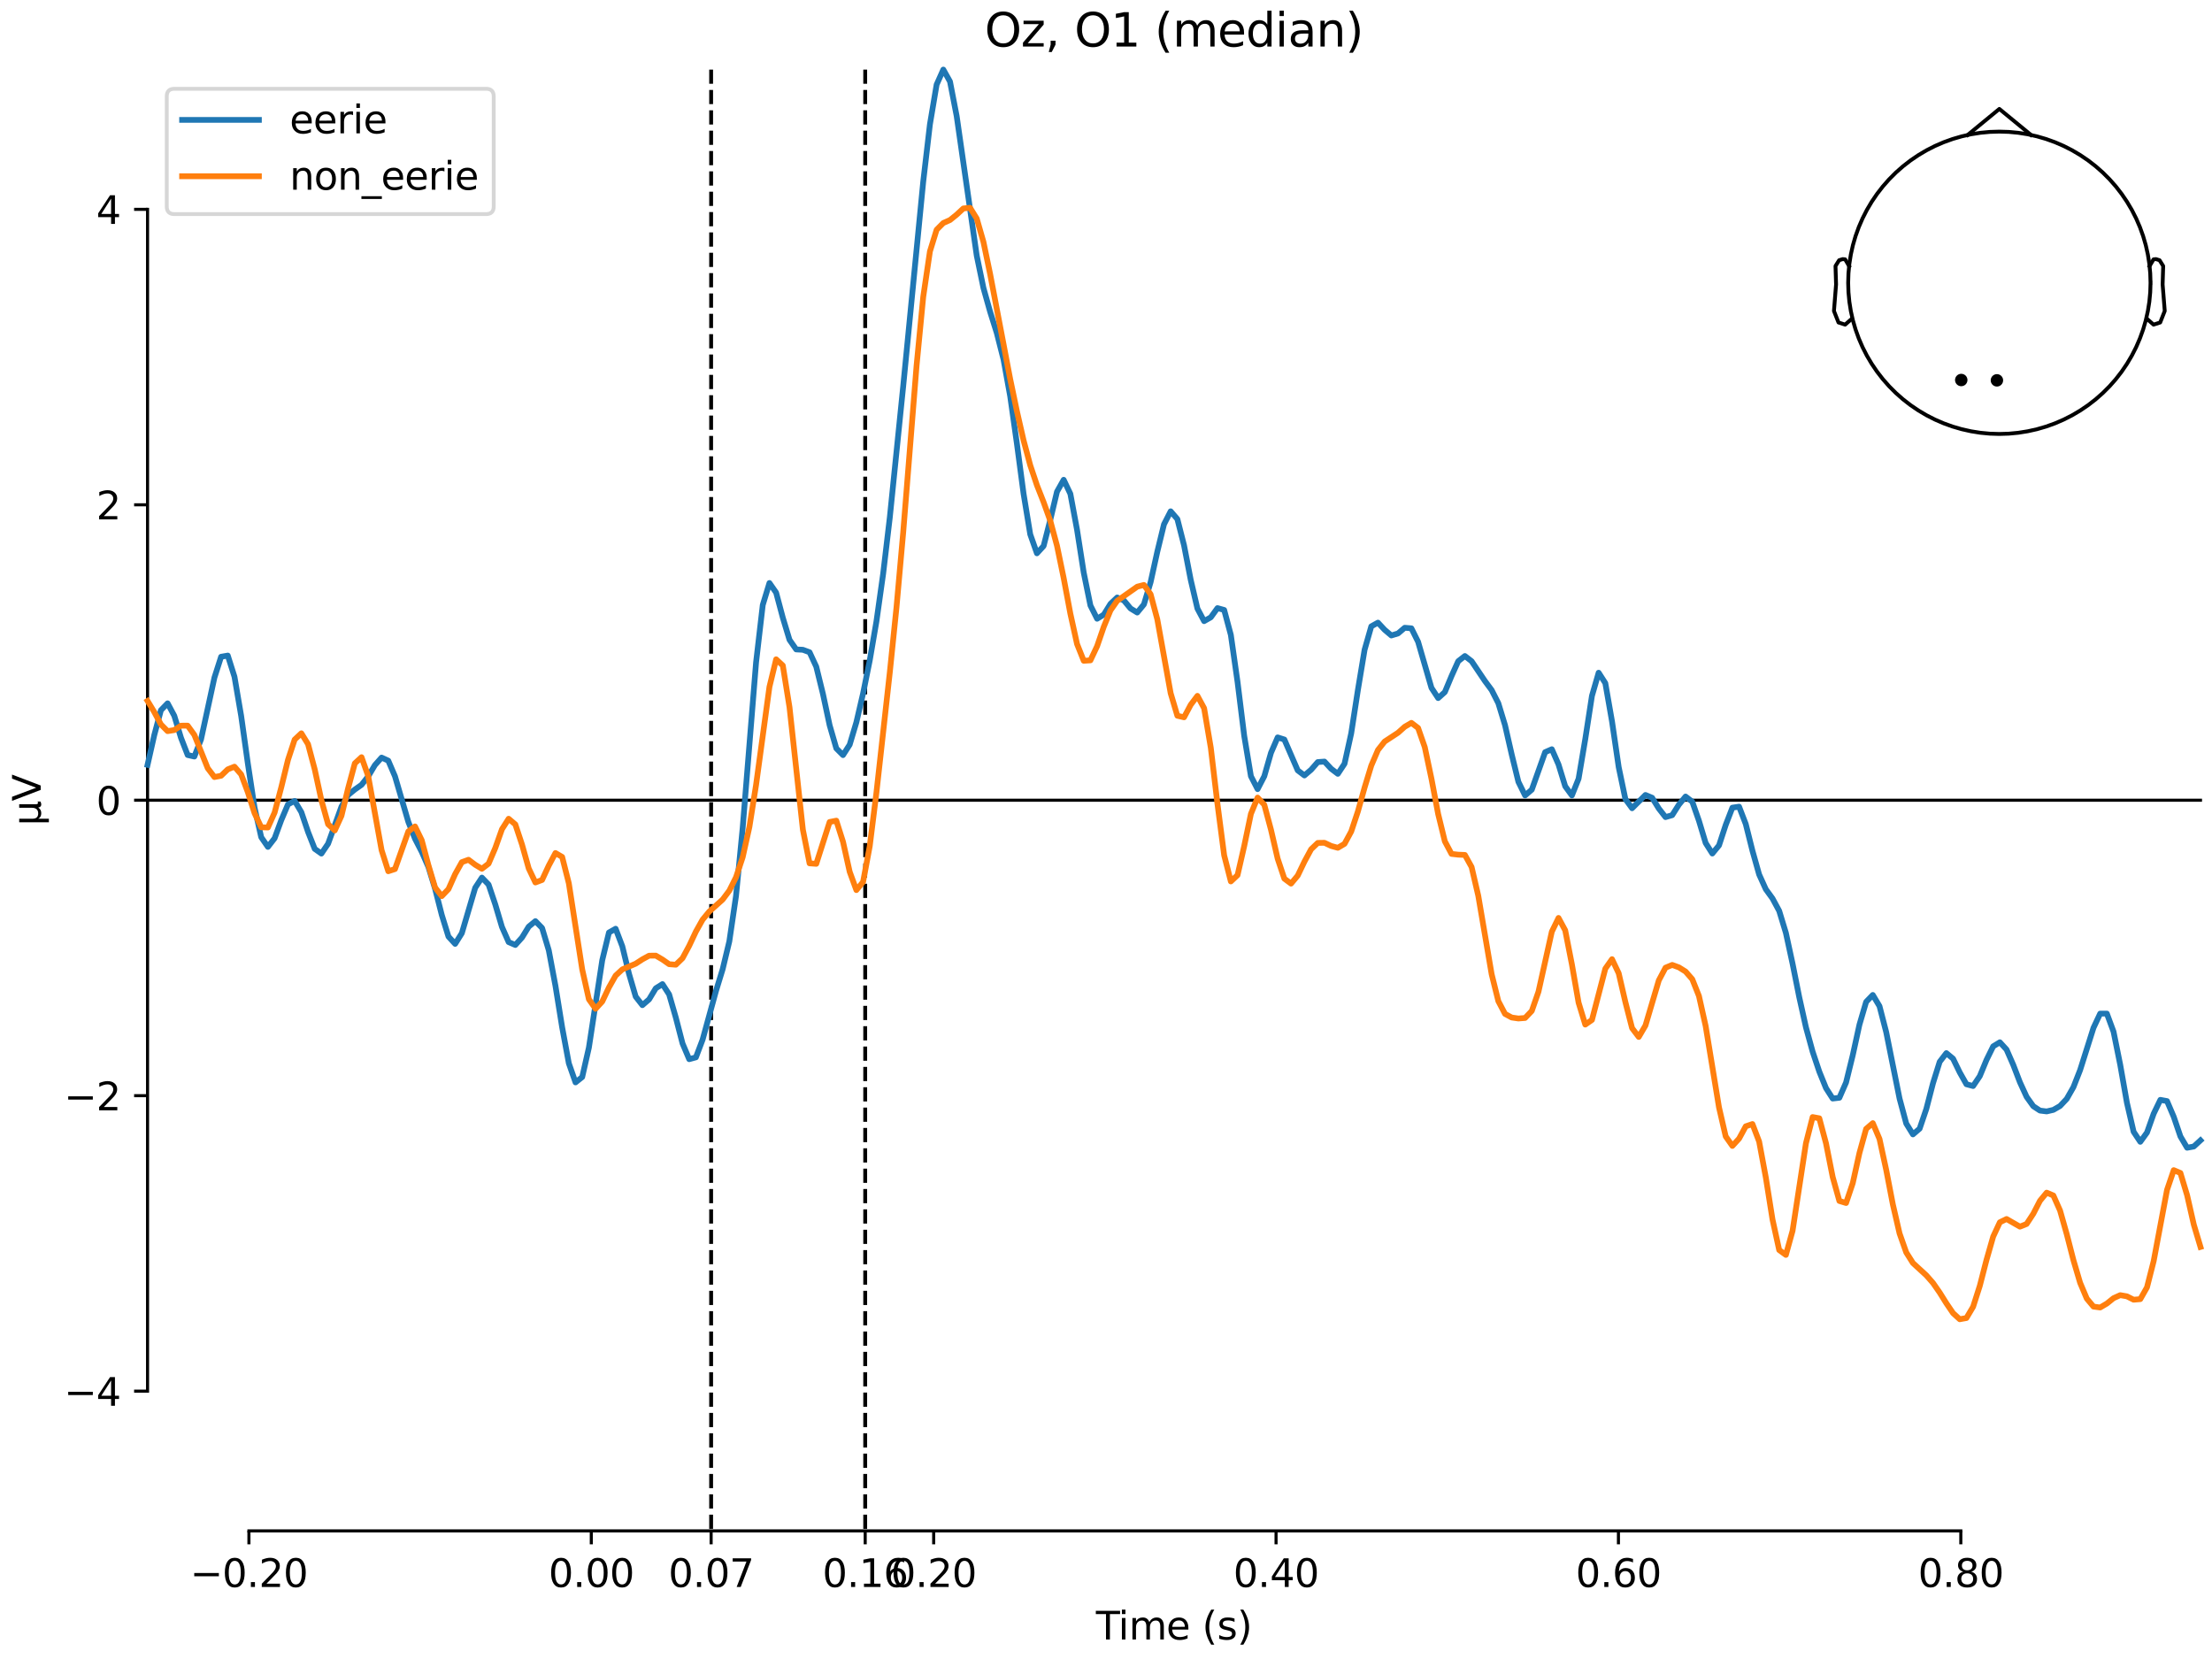 <?xml version="1.0" encoding="utf-8" standalone="no"?>
<!DOCTYPE svg PUBLIC "-//W3C//DTD SVG 1.1//EN"
  "http://www.w3.org/Graphics/SVG/1.1/DTD/svg11.dtd">
<svg xmlns:xlink="http://www.w3.org/1999/xlink" width="576pt" height="432pt" viewBox="0 0 576 432" xmlns="http://www.w3.org/2000/svg" version="1.1">
 <defs>
  <style type="text/css">*{stroke-linejoin: round; stroke-linecap: butt}</style>
 </defs>
 <g id="figure_1">
  <g id="patch_1">
   <path d="M 0 432 
L 576 432 
L 576 0 
L 0 0 
z
" style="fill: #ffffff"/>
  </g>
  <g id="axes_1">
   <g id="patch_2">
    <path d="M 38.421 398.644 
L 573 398.644 
L 573 18.118 
L 38.421 18.118 
L 38.421 398.644 
z
" style="fill: none; opacity: 0"/>
   </g>
   <g id="patch_3">
    <path d="M 38.421 362.255 
L 38.421 54.506 
" style="fill: none; stroke: #000000; stroke-width: 0.8; stroke-linejoin: miter; stroke-linecap: square"/>
   </g>
   <g id="LineCollection_1">
    <path d="M 185.177 18.118 
L 185.177 398.644 
" clip-path="url(#pe308ef6321)" style="fill: none; stroke-dasharray: 3.7,1.6; stroke-dashoffset: 0; stroke: #000000"/>
    <path d="M 225.297 18.118 
L 225.297 398.644 
" clip-path="url(#pe308ef6321)" style="fill: none; stroke-dasharray: 3.7,1.6; stroke-dashoffset: 0; stroke: #000000"/>
   </g>
   <g id="matplotlib.axis_1">
    <g id="xtick_1">
     <g id="line2d_1">
      <defs>
       <path id="mba490405bc" d="M 0 0 
L 0 3.5 
" style="stroke: #000000; stroke-width: 0.8"/>
      </defs>
      <g>
       <use xlink:href="#mba490405bc" x="64.819" y="398.644" style="stroke: #000000; stroke-width: 0.8"/>
      </g>
     </g>
     <g id="text_1">
      <!-- −0.20 -->
      <g transform="translate(49.496 413.242) scale(0.1 -0.1)">
       <defs>
        <path id="DejaVuSans-2212" d="M 678 2272 
L 4684 2272 
L 4684 1741 
L 678 1741 
L 678 2272 
z
" transform="scale(0.016)"/>
        <path id="DejaVuSans-30" d="M 2034 4250 
Q 1547 4250 1301 3770 
Q 1056 3291 1056 2328 
Q 1056 1369 1301 889 
Q 1547 409 2034 409 
Q 2525 409 2770 889 
Q 3016 1369 3016 2328 
Q 3016 3291 2770 3770 
Q 2525 4250 2034 4250 
z
M 2034 4750 
Q 2819 4750 3233 4129 
Q 3647 3509 3647 2328 
Q 3647 1150 3233 529 
Q 2819 -91 2034 -91 
Q 1250 -91 836 529 
Q 422 1150 422 2328 
Q 422 3509 836 4129 
Q 1250 4750 2034 4750 
z
" transform="scale(0.016)"/>
        <path id="DejaVuSans-2e" d="M 684 794 
L 1344 794 
L 1344 0 
L 684 0 
L 684 794 
z
" transform="scale(0.016)"/>
        <path id="DejaVuSans-32" d="M 1228 531 
L 3431 531 
L 3431 0 
L 469 0 
L 469 531 
Q 828 903 1448 1529 
Q 2069 2156 2228 2338 
Q 2531 2678 2651 2914 
Q 2772 3150 2772 3378 
Q 2772 3750 2511 3984 
Q 2250 4219 1831 4219 
Q 1534 4219 1204 4116 
Q 875 4013 500 3803 
L 500 4441 
Q 881 4594 1212 4672 
Q 1544 4750 1819 4750 
Q 2544 4750 2975 4387 
Q 3406 4025 3406 3419 
Q 3406 3131 3298 2873 
Q 3191 2616 2906 2266 
Q 2828 2175 2409 1742 
Q 1991 1309 1228 531 
z
" transform="scale(0.016)"/>
       </defs>
       <use xlink:href="#DejaVuSans-2212"/>
       <use xlink:href="#DejaVuSans-30" transform="translate(83.789 0)"/>
       <use xlink:href="#DejaVuSans-2e" transform="translate(147.412 0)"/>
       <use xlink:href="#DejaVuSans-32" transform="translate(179.199 0)"/>
       <use xlink:href="#DejaVuSans-30" transform="translate(242.822 0)"/>
      </g>
     </g>
    </g>
    <g id="xtick_2">
     <g id="line2d_2">
      <g>
       <use xlink:href="#mba490405bc" x="153.973" y="398.644" style="stroke: #000000; stroke-width: 0.8"/>
      </g>
     </g>
     <g id="text_2">
      <!-- 0.00 -->
      <g transform="translate(142.84 413.242) scale(0.1 -0.1)">
       <use xlink:href="#DejaVuSans-30"/>
       <use xlink:href="#DejaVuSans-2e" transform="translate(63.623 0)"/>
       <use xlink:href="#DejaVuSans-30" transform="translate(95.41 0)"/>
       <use xlink:href="#DejaVuSans-30" transform="translate(159.033 0)"/>
      </g>
     </g>
    </g>
    <g id="xtick_3">
     <g id="line2d_3">
      <g>
       <use xlink:href="#mba490405bc" x="185.177" y="398.644" style="stroke: #000000; stroke-width: 0.8"/>
      </g>
     </g>
     <g id="text_3">
      <!-- 0.07 -->
      <g transform="translate(174.045 413.242) scale(0.1 -0.1)">
       <defs>
        <path id="DejaVuSans-37" d="M 525 4666 
L 3525 4666 
L 3525 4397 
L 1831 0 
L 1172 0 
L 2766 4134 
L 525 4134 
L 525 4666 
z
" transform="scale(0.016)"/>
       </defs>
       <use xlink:href="#DejaVuSans-30"/>
       <use xlink:href="#DejaVuSans-2e" transform="translate(63.623 0)"/>
       <use xlink:href="#DejaVuSans-30" transform="translate(95.41 0)"/>
       <use xlink:href="#DejaVuSans-37" transform="translate(159.033 0)"/>
      </g>
     </g>
    </g>
    <g id="xtick_4">
     <g id="line2d_4">
      <g>
       <use xlink:href="#mba490405bc" x="225.297" y="398.644" style="stroke: #000000; stroke-width: 0.8"/>
      </g>
     </g>
     <g id="text_4">
      <!-- 0.16 -->
      <g transform="translate(214.164 413.242) scale(0.1 -0.1)">
       <defs>
        <path id="DejaVuSans-31" d="M 794 531 
L 1825 531 
L 1825 4091 
L 703 3866 
L 703 4441 
L 1819 4666 
L 2450 4666 
L 2450 531 
L 3481 531 
L 3481 0 
L 794 0 
L 794 531 
z
" transform="scale(0.016)"/>
        <path id="DejaVuSans-36" d="M 2113 2584 
Q 1688 2584 1439 2293 
Q 1191 2003 1191 1497 
Q 1191 994 1439 701 
Q 1688 409 2113 409 
Q 2538 409 2786 701 
Q 3034 994 3034 1497 
Q 3034 2003 2786 2293 
Q 2538 2584 2113 2584 
z
M 3366 4563 
L 3366 3988 
Q 3128 4100 2886 4159 
Q 2644 4219 2406 4219 
Q 1781 4219 1451 3797 
Q 1122 3375 1075 2522 
Q 1259 2794 1537 2939 
Q 1816 3084 2150 3084 
Q 2853 3084 3261 2657 
Q 3669 2231 3669 1497 
Q 3669 778 3244 343 
Q 2819 -91 2113 -91 
Q 1303 -91 875 529 
Q 447 1150 447 2328 
Q 447 3434 972 4092 
Q 1497 4750 2381 4750 
Q 2619 4750 2861 4703 
Q 3103 4656 3366 4563 
z
" transform="scale(0.016)"/>
       </defs>
       <use xlink:href="#DejaVuSans-30"/>
       <use xlink:href="#DejaVuSans-2e" transform="translate(63.623 0)"/>
       <use xlink:href="#DejaVuSans-31" transform="translate(95.41 0)"/>
       <use xlink:href="#DejaVuSans-36" transform="translate(159.033 0)"/>
      </g>
     </g>
    </g>
    <g id="xtick_5">
     <g id="line2d_5">
      <g>
       <use xlink:href="#mba490405bc" x="243.128" y="398.644" style="stroke: #000000; stroke-width: 0.8"/>
      </g>
     </g>
     <g id="text_5">
      <!-- 0.20 -->
      <g transform="translate(231.995 413.242) scale(0.1 -0.1)">
       <use xlink:href="#DejaVuSans-30"/>
       <use xlink:href="#DejaVuSans-2e" transform="translate(63.623 0)"/>
       <use xlink:href="#DejaVuSans-32" transform="translate(95.41 0)"/>
       <use xlink:href="#DejaVuSans-30" transform="translate(159.033 0)"/>
      </g>
     </g>
    </g>
    <g id="xtick_6">
     <g id="line2d_6">
      <g>
       <use xlink:href="#mba490405bc" x="332.282" y="398.644" style="stroke: #000000; stroke-width: 0.8"/>
      </g>
     </g>
     <g id="text_6">
      <!-- 0.40 -->
      <g transform="translate(321.15 413.242) scale(0.1 -0.1)">
       <defs>
        <path id="DejaVuSans-34" d="M 2419 4116 
L 825 1625 
L 2419 1625 
L 2419 4116 
z
M 2253 4666 
L 3047 4666 
L 3047 1625 
L 3713 1625 
L 3713 1100 
L 3047 1100 
L 3047 0 
L 2419 0 
L 2419 1100 
L 313 1100 
L 313 1709 
L 2253 4666 
z
" transform="scale(0.016)"/>
       </defs>
       <use xlink:href="#DejaVuSans-30"/>
       <use xlink:href="#DejaVuSans-2e" transform="translate(63.623 0)"/>
       <use xlink:href="#DejaVuSans-34" transform="translate(95.41 0)"/>
       <use xlink:href="#DejaVuSans-30" transform="translate(159.033 0)"/>
      </g>
     </g>
    </g>
    <g id="xtick_7">
     <g id="line2d_7">
      <g>
       <use xlink:href="#mba490405bc" x="421.437" y="398.644" style="stroke: #000000; stroke-width: 0.8"/>
      </g>
     </g>
     <g id="text_7">
      <!-- 0.60 -->
      <g transform="translate(410.304 413.242) scale(0.1 -0.1)">
       <use xlink:href="#DejaVuSans-30"/>
       <use xlink:href="#DejaVuSans-2e" transform="translate(63.623 0)"/>
       <use xlink:href="#DejaVuSans-36" transform="translate(95.41 0)"/>
       <use xlink:href="#DejaVuSans-30" transform="translate(159.033 0)"/>
      </g>
     </g>
    </g>
    <g id="xtick_8">
     <g id="line2d_8">
      <g>
       <use xlink:href="#mba490405bc" x="510.592" y="398.644" style="stroke: #000000; stroke-width: 0.8"/>
      </g>
     </g>
     <g id="text_8">
      <!-- 0.80 -->
      <g transform="translate(499.459 413.242) scale(0.1 -0.1)">
       <defs>
        <path id="DejaVuSans-38" d="M 2034 2216 
Q 1584 2216 1326 1975 
Q 1069 1734 1069 1313 
Q 1069 891 1326 650 
Q 1584 409 2034 409 
Q 2484 409 2743 651 
Q 3003 894 3003 1313 
Q 3003 1734 2745 1975 
Q 2488 2216 2034 2216 
z
M 1403 2484 
Q 997 2584 770 2862 
Q 544 3141 544 3541 
Q 544 4100 942 4425 
Q 1341 4750 2034 4750 
Q 2731 4750 3128 4425 
Q 3525 4100 3525 3541 
Q 3525 3141 3298 2862 
Q 3072 2584 2669 2484 
Q 3125 2378 3379 2068 
Q 3634 1759 3634 1313 
Q 3634 634 3220 271 
Q 2806 -91 2034 -91 
Q 1263 -91 848 271 
Q 434 634 434 1313 
Q 434 1759 690 2068 
Q 947 2378 1403 2484 
z
M 1172 3481 
Q 1172 3119 1398 2916 
Q 1625 2713 2034 2713 
Q 2441 2713 2670 2916 
Q 2900 3119 2900 3481 
Q 2900 3844 2670 4047 
Q 2441 4250 2034 4250 
Q 1625 4250 1398 4047 
Q 1172 3844 1172 3481 
z
" transform="scale(0.016)"/>
       </defs>
       <use xlink:href="#DejaVuSans-30"/>
       <use xlink:href="#DejaVuSans-2e" transform="translate(63.623 0)"/>
       <use xlink:href="#DejaVuSans-38" transform="translate(95.41 0)"/>
       <use xlink:href="#DejaVuSans-30" transform="translate(159.033 0)"/>
      </g>
     </g>
    </g>
    <g id="text_9">
     <!-- Time (s) -->
     <g transform="translate(285.381 426.92) scale(0.1 -0.1)">
      <defs>
       <path id="DejaVuSans-54" d="M -19 4666 
L 3928 4666 
L 3928 4134 
L 2272 4134 
L 2272 0 
L 1638 0 
L 1638 4134 
L -19 4134 
L -19 4666 
z
" transform="scale(0.016)"/>
       <path id="DejaVuSans-69" d="M 603 3500 
L 1178 3500 
L 1178 0 
L 603 0 
L 603 3500 
z
M 603 4863 
L 1178 4863 
L 1178 4134 
L 603 4134 
L 603 4863 
z
" transform="scale(0.016)"/>
       <path id="DejaVuSans-6d" d="M 3328 2828 
Q 3544 3216 3844 3400 
Q 4144 3584 4550 3584 
Q 5097 3584 5394 3201 
Q 5691 2819 5691 2113 
L 5691 0 
L 5113 0 
L 5113 2094 
Q 5113 2597 4934 2840 
Q 4756 3084 4391 3084 
Q 3944 3084 3684 2787 
Q 3425 2491 3425 1978 
L 3425 0 
L 2847 0 
L 2847 2094 
Q 2847 2600 2669 2842 
Q 2491 3084 2119 3084 
Q 1678 3084 1418 2786 
Q 1159 2488 1159 1978 
L 1159 0 
L 581 0 
L 581 3500 
L 1159 3500 
L 1159 2956 
Q 1356 3278 1631 3431 
Q 1906 3584 2284 3584 
Q 2666 3584 2933 3390 
Q 3200 3197 3328 2828 
z
" transform="scale(0.016)"/>
       <path id="DejaVuSans-65" d="M 3597 1894 
L 3597 1613 
L 953 1613 
Q 991 1019 1311 708 
Q 1631 397 2203 397 
Q 2534 397 2845 478 
Q 3156 559 3463 722 
L 3463 178 
Q 3153 47 2828 -22 
Q 2503 -91 2169 -91 
Q 1331 -91 842 396 
Q 353 884 353 1716 
Q 353 2575 817 3079 
Q 1281 3584 2069 3584 
Q 2775 3584 3186 3129 
Q 3597 2675 3597 1894 
z
M 3022 2063 
Q 3016 2534 2758 2815 
Q 2500 3097 2075 3097 
Q 1594 3097 1305 2825 
Q 1016 2553 972 2059 
L 3022 2063 
z
" transform="scale(0.016)"/>
       <path id="DejaVuSans-20" transform="scale(0.016)"/>
       <path id="DejaVuSans-28" d="M 1984 4856 
Q 1566 4138 1362 3434 
Q 1159 2731 1159 2009 
Q 1159 1288 1364 580 
Q 1569 -128 1984 -844 
L 1484 -844 
Q 1016 -109 783 600 
Q 550 1309 550 2009 
Q 550 2706 781 3412 
Q 1013 4119 1484 4856 
L 1984 4856 
z
" transform="scale(0.016)"/>
       <path id="DejaVuSans-73" d="M 2834 3397 
L 2834 2853 
Q 2591 2978 2328 3040 
Q 2066 3103 1784 3103 
Q 1356 3103 1142 2972 
Q 928 2841 928 2578 
Q 928 2378 1081 2264 
Q 1234 2150 1697 2047 
L 1894 2003 
Q 2506 1872 2764 1633 
Q 3022 1394 3022 966 
Q 3022 478 2636 193 
Q 2250 -91 1575 -91 
Q 1294 -91 989 -36 
Q 684 19 347 128 
L 347 722 
Q 666 556 975 473 
Q 1284 391 1588 391 
Q 1994 391 2212 530 
Q 2431 669 2431 922 
Q 2431 1156 2273 1281 
Q 2116 1406 1581 1522 
L 1381 1569 
Q 847 1681 609 1914 
Q 372 2147 372 2553 
Q 372 3047 722 3315 
Q 1072 3584 1716 3584 
Q 2034 3584 2315 3537 
Q 2597 3491 2834 3397 
z
" transform="scale(0.016)"/>
       <path id="DejaVuSans-29" d="M 513 4856 
L 1013 4856 
Q 1481 4119 1714 3412 
Q 1947 2706 1947 2009 
Q 1947 1309 1714 600 
Q 1481 -109 1013 -844 
L 513 -844 
Q 928 -128 1133 580 
Q 1338 1288 1338 2009 
Q 1338 2731 1133 3434 
Q 928 4138 513 4856 
z
" transform="scale(0.016)"/>
      </defs>
      <use xlink:href="#DejaVuSans-54"/>
      <use xlink:href="#DejaVuSans-69" transform="translate(57.959 0)"/>
      <use xlink:href="#DejaVuSans-6d" transform="translate(85.742 0)"/>
      <use xlink:href="#DejaVuSans-65" transform="translate(183.154 0)"/>
      <use xlink:href="#DejaVuSans-20" transform="translate(244.678 0)"/>
      <use xlink:href="#DejaVuSans-28" transform="translate(276.465 0)"/>
      <use xlink:href="#DejaVuSans-73" transform="translate(315.479 0)"/>
      <use xlink:href="#DejaVuSans-29" transform="translate(367.578 0)"/>
     </g>
    </g>
   </g>
   <g id="matplotlib.axis_2">
    <g id="ytick_1">
     <g id="line2d_9">
      <defs>
       <path id="m311627721a" d="M 0 0 
L -3.5 0 
" style="stroke: #000000; stroke-width: 0.8"/>
      </defs>
      <g>
       <use xlink:href="#m311627721a" x="38.421" y="362.255" style="stroke: #000000; stroke-width: 0.8"/>
      </g>
     </g>
     <g id="text_10">
      <!-- −4 -->
      <g transform="translate(16.678 366.055) scale(0.1 -0.1)">
       <use xlink:href="#DejaVuSans-2212"/>
       <use xlink:href="#DejaVuSans-34" transform="translate(83.789 0)"/>
      </g>
     </g>
    </g>
    <g id="ytick_2">
     <g id="line2d_10">
      <g>
       <use xlink:href="#m311627721a" x="38.421" y="285.318" style="stroke: #000000; stroke-width: 0.8"/>
      </g>
     </g>
     <g id="text_11">
      <!-- −2 -->
      <g transform="translate(16.678 289.117) scale(0.1 -0.1)">
       <use xlink:href="#DejaVuSans-2212"/>
       <use xlink:href="#DejaVuSans-32" transform="translate(83.789 0)"/>
      </g>
     </g>
    </g>
    <g id="ytick_3">
     <g id="line2d_11">
      <g>
       <use xlink:href="#m311627721a" x="38.421" y="208.381" style="stroke: #000000; stroke-width: 0.8"/>
      </g>
     </g>
     <g id="text_12">
      <!-- 0 -->
      <g transform="translate(25.058 212.18) scale(0.1 -0.1)">
       <use xlink:href="#DejaVuSans-30"/>
      </g>
     </g>
    </g>
    <g id="ytick_4">
     <g id="line2d_12">
      <g>
       <use xlink:href="#m311627721a" x="38.421" y="131.444" style="stroke: #000000; stroke-width: 0.8"/>
      </g>
     </g>
     <g id="text_13">
      <!-- 2 -->
      <g transform="translate(25.058 135.243) scale(0.1 -0.1)">
       <use xlink:href="#DejaVuSans-32"/>
      </g>
     </g>
    </g>
    <g id="ytick_5">
     <g id="line2d_13">
      <g>
       <use xlink:href="#m311627721a" x="38.421" y="54.506" style="stroke: #000000; stroke-width: 0.8"/>
      </g>
     </g>
     <g id="text_14">
      <!-- 4 -->
      <g transform="translate(25.058 58.306) scale(0.1 -0.1)">
       <use xlink:href="#DejaVuSans-34"/>
      </g>
     </g>
    </g>
    <g id="text_15">
     <!-- µV -->
     <g transform="translate(10.599 214.982) rotate(-90) scale(0.1 -0.1)">
      <defs>
       <path id="DejaVuSans-b5" d="M 544 -1331 
L 544 3500 
L 1119 3500 
L 1119 1325 
Q 1119 872 1334 640 
Q 1550 409 1972 409 
Q 2434 409 2667 671 
Q 2900 934 2900 1459 
L 2900 3500 
L 3475 3500 
L 3475 806 
Q 3475 619 3529 530 
Q 3584 441 3700 441 
Q 3728 441 3778 458 
Q 3828 475 3916 513 
L 3916 50 
Q 3788 -22 3673 -56 
Q 3559 -91 3450 -91 
Q 3234 -91 3106 31 
Q 2978 153 2931 403 
Q 2775 156 2548 32 
Q 2322 -91 2016 -91 
Q 1697 -91 1473 31 
Q 1250 153 1119 397 
L 1119 -1331 
L 544 -1331 
z
" transform="scale(0.016)"/>
       <path id="DejaVuSans-56" d="M 1831 0 
L 50 4666 
L 709 4666 
L 2188 738 
L 3669 4666 
L 4325 4666 
L 2547 0 
L 1831 0 
z
" transform="scale(0.016)"/>
      </defs>
      <use xlink:href="#DejaVuSans-b5"/>
      <use xlink:href="#DejaVuSans-56" transform="translate(63.623 0)"/>
     </g>
    </g>
   </g>
   <g id="patch_4">
    <path d="M 64.819 398.644 
L 510.592 398.644 
" style="fill: none; stroke: #000000; stroke-width: 0.8; stroke-linejoin: miter; stroke-linecap: square"/>
   </g>
   <g id="patch_5">
    <path d="M 38.421 208.381 
L 573 208.381 
" style="fill: none; stroke: #000000; stroke-width: 0.8; stroke-linejoin: miter; stroke-linecap: square"/>
   </g>
   <g id="text_16">
    <!-- Oz, O1 (median) -->
    <g transform="translate(256.403 12.118) scale(0.12 -0.12)">
     <defs>
      <path id="DejaVuSans-4f" d="M 2522 4238 
Q 1834 4238 1429 3725 
Q 1025 3213 1025 2328 
Q 1025 1447 1429 934 
Q 1834 422 2522 422 
Q 3209 422 3611 934 
Q 4013 1447 4013 2328 
Q 4013 3213 3611 3725 
Q 3209 4238 2522 4238 
z
M 2522 4750 
Q 3503 4750 4090 4092 
Q 4678 3434 4678 2328 
Q 4678 1225 4090 567 
Q 3503 -91 2522 -91 
Q 1538 -91 948 565 
Q 359 1222 359 2328 
Q 359 3434 948 4092 
Q 1538 4750 2522 4750 
z
" transform="scale(0.016)"/>
      <path id="DejaVuSans-7a" d="M 353 3500 
L 3084 3500 
L 3084 2975 
L 922 459 
L 3084 459 
L 3084 0 
L 275 0 
L 275 525 
L 2438 3041 
L 353 3041 
L 353 3500 
z
" transform="scale(0.016)"/>
      <path id="DejaVuSans-2c" d="M 750 794 
L 1409 794 
L 1409 256 
L 897 -744 
L 494 -744 
L 750 256 
L 750 794 
z
" transform="scale(0.016)"/>
      <path id="DejaVuSans-64" d="M 2906 2969 
L 2906 4863 
L 3481 4863 
L 3481 0 
L 2906 0 
L 2906 525 
Q 2725 213 2448 61 
Q 2172 -91 1784 -91 
Q 1150 -91 751 415 
Q 353 922 353 1747 
Q 353 2572 751 3078 
Q 1150 3584 1784 3584 
Q 2172 3584 2448 3432 
Q 2725 3281 2906 2969 
z
M 947 1747 
Q 947 1113 1208 752 
Q 1469 391 1925 391 
Q 2381 391 2643 752 
Q 2906 1113 2906 1747 
Q 2906 2381 2643 2742 
Q 2381 3103 1925 3103 
Q 1469 3103 1208 2742 
Q 947 2381 947 1747 
z
" transform="scale(0.016)"/>
      <path id="DejaVuSans-61" d="M 2194 1759 
Q 1497 1759 1228 1600 
Q 959 1441 959 1056 
Q 959 750 1161 570 
Q 1363 391 1709 391 
Q 2188 391 2477 730 
Q 2766 1069 2766 1631 
L 2766 1759 
L 2194 1759 
z
M 3341 1997 
L 3341 0 
L 2766 0 
L 2766 531 
Q 2569 213 2275 61 
Q 1981 -91 1556 -91 
Q 1019 -91 701 211 
Q 384 513 384 1019 
Q 384 1609 779 1909 
Q 1175 2209 1959 2209 
L 2766 2209 
L 2766 2266 
Q 2766 2663 2505 2880 
Q 2244 3097 1772 3097 
Q 1472 3097 1187 3025 
Q 903 2953 641 2809 
L 641 3341 
Q 956 3463 1253 3523 
Q 1550 3584 1831 3584 
Q 2591 3584 2966 3190 
Q 3341 2797 3341 1997 
z
" transform="scale(0.016)"/>
      <path id="DejaVuSans-6e" d="M 3513 2113 
L 3513 0 
L 2938 0 
L 2938 2094 
Q 2938 2591 2744 2837 
Q 2550 3084 2163 3084 
Q 1697 3084 1428 2787 
Q 1159 2491 1159 1978 
L 1159 0 
L 581 0 
L 581 3500 
L 1159 3500 
L 1159 2956 
Q 1366 3272 1645 3428 
Q 1925 3584 2291 3584 
Q 2894 3584 3203 3211 
Q 3513 2838 3513 2113 
z
" transform="scale(0.016)"/>
     </defs>
     <use xlink:href="#DejaVuSans-4f"/>
     <use xlink:href="#DejaVuSans-7a" transform="translate(78.711 0)"/>
     <use xlink:href="#DejaVuSans-2c" transform="translate(131.201 0)"/>
     <use xlink:href="#DejaVuSans-20" transform="translate(162.988 0)"/>
     <use xlink:href="#DejaVuSans-4f" transform="translate(194.775 0)"/>
     <use xlink:href="#DejaVuSans-31" transform="translate(273.486 0)"/>
     <use xlink:href="#DejaVuSans-20" transform="translate(337.109 0)"/>
     <use xlink:href="#DejaVuSans-28" transform="translate(368.896 0)"/>
     <use xlink:href="#DejaVuSans-6d" transform="translate(407.91 0)"/>
     <use xlink:href="#DejaVuSans-65" transform="translate(505.322 0)"/>
     <use xlink:href="#DejaVuSans-64" transform="translate(566.846 0)"/>
     <use xlink:href="#DejaVuSans-69" transform="translate(630.322 0)"/>
     <use xlink:href="#DejaVuSans-61" transform="translate(658.105 0)"/>
     <use xlink:href="#DejaVuSans-6e" transform="translate(719.385 0)"/>
     <use xlink:href="#DejaVuSans-29" transform="translate(782.764 0)"/>
    </g>
   </g>
   <g id="legend_1">
    <g id="patch_6">
     <path d="M 45.421 55.753 
L 126.563 55.753 
Q 128.563 55.753 128.563 53.753 
L 128.563 25.118 
Q 128.563 23.118 126.563 23.118 
L 45.421 23.118 
Q 43.421 23.118 43.421 25.118 
L 43.421 53.753 
Q 43.421 55.753 45.421 55.753 
z
" style="fill: #ffffff; opacity: 0.8; stroke: #cccccc; stroke-linejoin: miter"/>
    </g>
    <g id="line2d_14">
     <path d="M 47.421 31.217 
L 57.421 31.217 
L 67.421 31.217 
" style="fill: none; stroke: #1f77b4; stroke-width: 1.5; stroke-linecap: square"/>
    </g>
    <g id="text_17">
     <!-- eerie -->
     <g transform="translate(75.421 34.717) scale(0.1 -0.1)">
      <defs>
       <path id="DejaVuSans-72" d="M 2631 2963 
Q 2534 3019 2420 3045 
Q 2306 3072 2169 3072 
Q 1681 3072 1420 2755 
Q 1159 2438 1159 1844 
L 1159 0 
L 581 0 
L 581 3500 
L 1159 3500 
L 1159 2956 
Q 1341 3275 1631 3429 
Q 1922 3584 2338 3584 
Q 2397 3584 2469 3576 
Q 2541 3569 2628 3553 
L 2631 2963 
z
" transform="scale(0.016)"/>
      </defs>
      <use xlink:href="#DejaVuSans-65"/>
      <use xlink:href="#DejaVuSans-65" transform="translate(61.523 0)"/>
      <use xlink:href="#DejaVuSans-72" transform="translate(123.047 0)"/>
      <use xlink:href="#DejaVuSans-69" transform="translate(164.16 0)"/>
      <use xlink:href="#DejaVuSans-65" transform="translate(191.943 0)"/>
     </g>
    </g>
    <g id="line2d_15">
     <path d="M 47.421 45.895 
L 57.421 45.895 
L 67.421 45.895 
" style="fill: none; stroke: #ff7f0e; stroke-width: 1.5; stroke-linecap: square"/>
    </g>
    <g id="text_18">
     <!-- non_eerie -->
     <g transform="translate(75.421 49.395) scale(0.1 -0.1)">
      <defs>
       <path id="DejaVuSans-6f" d="M 1959 3097 
Q 1497 3097 1228 2736 
Q 959 2375 959 1747 
Q 959 1119 1226 758 
Q 1494 397 1959 397 
Q 2419 397 2687 759 
Q 2956 1122 2956 1747 
Q 2956 2369 2687 2733 
Q 2419 3097 1959 3097 
z
M 1959 3584 
Q 2709 3584 3137 3096 
Q 3566 2609 3566 1747 
Q 3566 888 3137 398 
Q 2709 -91 1959 -91 
Q 1206 -91 779 398 
Q 353 888 353 1747 
Q 353 2609 779 3096 
Q 1206 3584 1959 3584 
z
" transform="scale(0.016)"/>
       <path id="DejaVuSans-5f" d="M 3263 -1063 
L 3263 -1509 
L -63 -1509 
L -63 -1063 
L 3263 -1063 
z
" transform="scale(0.016)"/>
      </defs>
      <use xlink:href="#DejaVuSans-6e"/>
      <use xlink:href="#DejaVuSans-6f" transform="translate(63.379 0)"/>
      <use xlink:href="#DejaVuSans-6e" transform="translate(124.561 0)"/>
      <use xlink:href="#DejaVuSans-5f" transform="translate(187.939 0)"/>
      <use xlink:href="#DejaVuSans-65" transform="translate(237.939 0)"/>
      <use xlink:href="#DejaVuSans-65" transform="translate(299.463 0)"/>
      <use xlink:href="#DejaVuSans-72" transform="translate(360.986 0)"/>
      <use xlink:href="#DejaVuSans-69" transform="translate(402.1 0)"/>
      <use xlink:href="#DejaVuSans-65" transform="translate(429.883 0)"/>
     </g>
    </g>
   </g>
   <g id="line2d_16">
    <path d="M 38.421 199.165 
L 40.162 191.464 
L 41.903 184.937 
L 43.644 183.141 
L 45.386 186.395 
L 47.127 192.117 
L 48.868 196.607 
L 50.61 197.001 
L 52.351 192.526 
L 55.834 176.45 
L 57.575 171.016 
L 59.316 170.706 
L 61.057 176.218 
L 62.799 186.42 
L 64.54 198.83 
L 66.281 210.284 
L 68.023 218.01 
L 69.764 220.532 
L 71.505 218.288 
L 73.247 213.551 
L 74.988 209.461 
L 76.729 208.56 
L 78.47 211.484 
L 80.212 216.623 
L 81.953 221.044 
L 83.694 222.274 
L 85.436 219.703 
L 88.918 210.043 
L 90.66 207.014 
L 92.401 205.59 
L 94.142 204.37 
L 95.883 202.161 
L 97.625 199.235 
L 99.366 197.272 
L 101.107 198.074 
L 102.849 202.14 
L 106.331 214.019 
L 108.073 218.426 
L 109.814 221.811 
L 111.555 225.756 
L 113.296 231.435 
L 115.038 238.254 
L 116.779 243.883 
L 118.52 245.782 
L 120.262 242.996 
L 123.744 231.178 
L 125.486 228.525 
L 127.227 230.34 
L 128.968 235.509 
L 130.709 241.372 
L 132.451 245.32 
L 134.192 246.071 
L 135.933 244.129 
L 137.675 241.301 
L 139.416 239.86 
L 141.157 241.645 
L 142.899 247.451 
L 144.64 256.716 
L 146.381 267.498 
L 148.122 276.883 
L 149.864 281.857 
L 151.605 280.468 
L 153.346 272.8 
L 156.829 250.01 
L 158.57 242.823 
L 160.312 241.841 
L 162.053 246.429 
L 163.794 253.576 
L 165.535 259.519 
L 167.277 261.745 
L 169.018 260.24 
L 170.759 257.356 
L 172.501 256.258 
L 174.242 258.943 
L 175.983 264.979 
L 177.725 271.707 
L 179.466 275.811 
L 181.207 275.333 
L 182.948 270.747 
L 186.431 258.081 
L 188.172 252.401 
L 189.914 245.139 
L 191.655 233.326 
L 193.396 215.545 
L 196.879 172.495 
L 198.62 157.533 
L 200.361 151.81 
L 202.103 154.323 
L 203.844 160.851 
L 205.585 166.608 
L 207.327 169.107 
L 209.068 169.201 
L 210.809 169.843 
L 212.551 173.601 
L 214.292 180.691 
L 216.033 188.847 
L 217.774 194.876 
L 219.516 196.627 
L 221.257 193.914 
L 222.998 188.075 
L 224.74 180.58 
L 226.481 171.97 
L 228.222 161.818 
L 229.964 149.457 
L 231.705 134.741 
L 235.187 100.624 
L 240.411 47.267 
L 242.153 32.373 
L 243.894 22.03 
L 245.635 18.118 
L 247.377 21.234 
L 249.118 30.237 
L 254.342 66.576 
L 256.083 74.977 
L 257.824 81.168 
L 259.566 86.719 
L 261.307 93.575 
L 263.048 103.157 
L 264.79 115.452 
L 266.531 128.544 
L 268.272 139.143 
L 270.013 144.08 
L 271.755 142.176 
L 273.496 135.358 
L 275.237 128.033 
L 276.979 124.937 
L 278.72 128.592 
L 280.461 137.957 
L 282.203 149.117 
L 283.944 157.665 
L 285.685 161.121 
L 287.427 160.049 
L 289.168 157.233 
L 290.909 155.587 
L 292.65 156.343 
L 294.392 158.443 
L 296.133 159.503 
L 297.874 157.387 
L 299.616 151.596 
L 301.357 143.674 
L 303.098 136.532 
L 304.84 133.142 
L 306.581 135.158 
L 308.322 142.004 
L 310.063 150.991 
L 311.805 158.464 
L 313.546 161.743 
L 315.287 160.754 
L 317.029 158.349 
L 318.77 158.833 
L 320.511 165.335 
L 322.253 177.573 
L 323.994 191.622 
L 325.735 202.12 
L 327.476 205.487 
L 329.218 202.127 
L 330.959 196.037 
L 332.7 192.017 
L 334.442 192.568 
L 337.924 200.605 
L 339.666 201.928 
L 341.407 200.441 
L 343.148 198.44 
L 344.889 198.313 
L 346.631 200.19 
L 348.372 201.503 
L 350.113 198.875 
L 351.855 190.948 
L 353.596 179.669 
L 355.337 169.189 
L 357.079 163.101 
L 358.82 162.135 
L 360.561 164.003 
L 362.302 165.476 
L 364.044 164.946 
L 365.785 163.466 
L 367.526 163.615 
L 369.268 167.124 
L 372.75 179.12 
L 374.492 181.78 
L 376.233 180.224 
L 377.974 176.044 
L 379.715 172.177 
L 381.457 170.819 
L 383.198 172.17 
L 386.681 177.344 
L 388.422 179.692 
L 390.163 183.117 
L 391.905 188.835 
L 393.646 196.463 
L 395.387 203.583 
L 397.128 207.135 
L 398.87 205.637 
L 402.352 195.859 
L 404.094 195.099 
L 405.835 199.071 
L 407.576 204.743 
L 409.318 207.136 
L 411.059 202.78 
L 412.8 192.467 
L 414.541 181.197 
L 416.283 175.174 
L 418.024 177.889 
L 419.765 187.857 
L 421.507 199.764 
L 423.248 208.078 
L 424.989 210.466 
L 428.472 207.006 
L 430.213 207.733 
L 431.954 210.548 
L 433.696 212.773 
L 435.437 212.271 
L 437.178 209.528 
L 438.92 207.416 
L 440.661 208.75 
L 442.402 213.728 
L 444.144 219.51 
L 445.885 222.259 
L 447.626 220.143 
L 449.367 214.822 
L 451.109 210.314 
L 452.85 210.05 
L 454.591 214.577 
L 456.333 221.527 
L 458.074 227.712 
L 459.815 231.557 
L 461.557 233.96 
L 463.298 237.195 
L 465.039 242.913 
L 466.78 250.938 
L 468.522 259.668 
L 470.263 267.501 
L 472.004 273.853 
L 473.746 279.055 
L 475.487 283.345 
L 477.228 286.057 
L 478.97 285.854 
L 480.711 281.872 
L 482.452 274.779 
L 484.193 266.833 
L 485.935 260.886 
L 487.676 259.083 
L 489.417 262.003 
L 491.159 268.742 
L 494.641 286.074 
L 496.383 292.569 
L 498.124 295.395 
L 499.865 293.903 
L 501.606 288.779 
L 503.348 282.059 
L 505.089 276.494 
L 506.83 274.227 
L 508.572 275.672 
L 510.313 279.252 
L 512.054 282.337 
L 513.796 282.8 
L 515.537 280.218 
L 517.278 276.011 
L 519.019 272.467 
L 520.761 271.402 
L 522.502 273.302 
L 524.243 277.279 
L 525.985 281.816 
L 527.726 285.614 
L 529.467 288.053 
L 531.209 289.196 
L 532.95 289.411 
L 534.691 289.005 
L 536.432 288.001 
L 538.174 286.147 
L 539.915 283.087 
L 541.656 278.652 
L 545.139 267.647 
L 546.88 263.942 
L 548.622 263.938 
L 550.363 268.644 
L 552.104 277.278 
L 553.845 287.153 
L 555.587 294.706 
L 557.328 297.328 
L 559.069 294.914 
L 560.811 290.007 
L 562.552 286.399 
L 564.293 286.723 
L 566.035 290.804 
L 567.776 295.917 
L 569.517 298.869 
L 571.258 298.55 
L 573 296.946 
L 573 296.946 
" style="fill: none; stroke: #1f77b4; stroke-width: 1.5; stroke-linecap: square"/>
   </g>
   <g id="line2d_17">
    <path d="M 38.421 182.524 
L 40.162 185.403 
L 41.903 188.639 
L 43.644 190.388 
L 45.386 190.105 
L 47.127 188.964 
L 48.868 188.961 
L 50.61 191.368 
L 54.092 200.041 
L 55.834 202.339 
L 57.575 202.006 
L 59.316 200.335 
L 61.057 199.642 
L 62.799 201.654 
L 64.54 206.302 
L 66.281 211.739 
L 68.023 215.419 
L 69.764 215.478 
L 71.505 211.594 
L 73.247 204.997 
L 74.988 197.876 
L 76.729 192.58 
L 78.47 190.952 
L 80.212 193.775 
L 81.953 200.34 
L 83.694 208.375 
L 85.436 214.628 
L 87.177 216.245 
L 88.918 212.427 
L 90.66 205.22 
L 92.401 198.77 
L 94.142 197.172 
L 95.883 202.103 
L 99.366 221.389 
L 101.107 226.868 
L 102.849 226.302 
L 106.331 216.495 
L 108.073 215.202 
L 109.814 218.78 
L 111.555 225.288 
L 113.296 231.11 
L 115.038 233.346 
L 116.779 231.521 
L 118.52 227.619 
L 120.262 224.506 
L 122.003 223.875 
L 123.744 225.182 
L 125.486 226.228 
L 127.227 224.889 
L 128.968 220.823 
L 130.709 215.93 
L 132.451 213.198 
L 134.192 214.676 
L 135.933 219.929 
L 137.675 226.13 
L 139.416 229.795 
L 141.157 229.141 
L 142.899 225.385 
L 144.64 222.125 
L 146.381 223.137 
L 148.122 230.002 
L 151.605 252.429 
L 153.346 260.214 
L 155.088 262.68 
L 156.829 260.79 
L 158.57 257.117 
L 160.312 254.039 
L 162.053 252.427 
L 165.535 250.941 
L 167.277 249.809 
L 169.018 248.859 
L 170.759 248.838 
L 172.501 249.857 
L 174.242 251.073 
L 175.983 251.212 
L 177.725 249.52 
L 179.466 246.282 
L 181.207 242.583 
L 182.948 239.481 
L 184.69 237.366 
L 188.172 234.245 
L 189.914 231.92 
L 191.655 228.436 
L 193.396 223.199 
L 195.138 215.362 
L 196.879 204.385 
L 200.361 178.861 
L 202.103 171.68 
L 203.844 173.291 
L 205.585 184.154 
L 209.068 216.051 
L 210.809 224.813 
L 212.551 224.938 
L 216.033 214.045 
L 217.774 213.698 
L 219.516 219.189 
L 221.257 227.009 
L 222.998 231.776 
L 224.74 229.661 
L 226.481 220.331 
L 228.222 206.386 
L 231.705 175.086 
L 233.446 158.148 
L 235.187 138.694 
L 238.67 95.259 
L 240.411 77.274 
L 242.153 65.463 
L 243.894 59.824 
L 245.635 58.071 
L 247.377 57.298 
L 249.118 55.891 
L 250.859 54.275 
L 252.6 54.111 
L 254.342 56.913 
L 256.083 62.975 
L 257.824 71.339 
L 263.048 98.702 
L 264.79 107.028 
L 266.531 114.653 
L 268.272 121.149 
L 270.013 126.346 
L 271.755 130.774 
L 273.496 135.618 
L 275.237 142.094 
L 276.979 150.519 
L 278.72 159.799 
L 280.461 167.701 
L 282.203 172.066 
L 283.944 171.953 
L 285.685 168.261 
L 287.427 163.197 
L 289.168 158.937 
L 290.909 156.453 
L 296.133 152.77 
L 297.874 152.32 
L 299.616 154.738 
L 301.357 161.26 
L 304.84 180.529 
L 306.581 186.381 
L 308.322 186.783 
L 310.063 183.519 
L 311.805 181.199 
L 313.546 184.409 
L 315.287 194.71 
L 317.029 209.358 
L 318.77 222.72 
L 320.511 229.524 
L 322.253 227.885 
L 323.994 220.286 
L 325.735 211.931 
L 327.476 207.688 
L 329.218 209.554 
L 330.959 216.052 
L 332.7 223.599 
L 334.442 228.801 
L 336.183 230.091 
L 337.924 228.005 
L 339.666 224.376 
L 341.407 221.151 
L 343.148 219.49 
L 344.889 219.46 
L 346.631 220.283 
L 348.372 220.764 
L 350.113 219.731 
L 351.855 216.521 
L 353.596 211.288 
L 355.337 205.073 
L 357.079 199.355 
L 358.82 195.292 
L 360.561 193.095 
L 364.044 190.806 
L 365.785 189.248 
L 367.526 188.232 
L 369.268 189.559 
L 371.009 194.551 
L 372.75 202.789 
L 374.492 211.968 
L 376.233 219.079 
L 377.974 222.353 
L 379.715 222.552 
L 381.457 222.624 
L 383.198 225.763 
L 384.939 233.252 
L 388.422 253.679 
L 390.163 260.694 
L 391.905 264.015 
L 393.646 264.96 
L 395.387 265.212 
L 397.128 265.078 
L 398.87 263.251 
L 400.611 258.25 
L 404.094 242.599 
L 405.835 239.029 
L 407.576 242.246 
L 409.318 251.125 
L 411.059 261.085 
L 412.8 266.801 
L 414.541 265.586 
L 418.024 252.237 
L 419.765 249.765 
L 421.507 253.439 
L 423.248 260.946 
L 424.989 267.724 
L 426.731 270.018 
L 428.472 267.042 
L 431.954 255.275 
L 433.696 251.988 
L 435.437 251.261 
L 437.178 251.898 
L 438.92 252.987 
L 440.661 254.98 
L 442.402 259.352 
L 444.144 267.155 
L 447.626 288.366 
L 449.367 295.915 
L 451.109 298.396 
L 452.85 296.494 
L 454.591 293.289 
L 456.333 292.697 
L 458.074 297.253 
L 459.815 306.61 
L 461.557 317.554 
L 463.298 325.51 
L 465.039 326.776 
L 466.78 320.497 
L 470.263 297.716 
L 472.004 290.879 
L 473.746 291.203 
L 475.487 297.714 
L 477.228 306.491 
L 478.97 312.731 
L 480.711 313.261 
L 482.452 308.096 
L 484.193 300.248 
L 485.935 293.954 
L 487.676 292.462 
L 489.417 296.579 
L 491.159 304.614 
L 492.9 313.652 
L 494.641 321.186 
L 496.383 326.134 
L 498.124 328.893 
L 501.606 332.092 
L 503.348 334.078 
L 505.089 336.585 
L 506.83 339.372 
L 508.572 341.937 
L 510.313 343.528 
L 512.054 343.212 
L 513.796 340.274 
L 515.537 334.826 
L 517.278 328.086 
L 519.019 322.001 
L 520.761 318.277 
L 522.502 317.425 
L 525.985 319.418 
L 527.726 318.719 
L 529.467 316.056 
L 531.209 312.676 
L 532.95 310.565 
L 534.691 311.3 
L 536.432 315.215 
L 538.174 321.366 
L 539.915 328.138 
L 541.656 334.032 
L 543.398 338.153 
L 545.139 340.234 
L 546.88 340.467 
L 548.622 339.441 
L 550.363 338.044 
L 552.104 337.255 
L 553.845 337.562 
L 555.587 338.442 
L 557.328 338.296 
L 559.069 335.227 
L 560.811 328.376 
L 564.293 309.837 
L 566.035 304.706 
L 567.776 305.442 
L 569.517 311.226 
L 571.258 318.876 
L 573 324.7 
L 573 324.7 
" style="fill: none; stroke: #ff7f0e; stroke-width: 1.5; stroke-linecap: square"/>
   </g>
  </g>
  <g id="axes_2">
   <g id="PathCollection_1">
    <defs>
     <path id="C0_0_6507fc3172" d="M 0 1.118 
C 0.297 1.118 0.581 1 0.791 0.791 
C 1 0.581 1.118 0.297 1.118 -0 
C 1.118 -0.297 1 -0.581 0.791 -0.791 
C 0.581 -1 0.297 -1.118 0 -1.118 
C -0.297 -1.118 -0.581 -1 -0.791 -0.791 
C -1 -0.581 -1.118 -0.297 -1.118 0 
C -1.118 0.297 -1 0.581 -0.791 0.791 
C -0.581 1 -0.297 1.118 0 1.118 
z
"/>
    </defs>
    <g clip-path="url(#pb05b86d4ef)">
     <use xlink:href="#C0_0_6507fc3172" x="510.704" y="98.953" style="stroke: #000000"/>
    </g>
    <g clip-path="url(#pb05b86d4ef)">
     <use xlink:href="#C0_0_6507fc3172" x="519.993" y="99.04" style="stroke: #000000"/>
    </g>
   </g>
   <g id="matplotlib.axis_3"/>
   <g id="matplotlib.axis_4"/>
   <g id="line2d_18">
    <path d="M 559.993 73.637 
L 559.915 71.165 
L 559.682 68.703 
L 559.295 66.26 
L 558.756 63.846 
L 558.066 61.471 
L 557.228 59.145 
L 556.246 56.875 
L 555.123 54.671 
L 553.864 52.543 
L 552.474 50.497 
L 550.958 48.543 
L 549.323 46.688 
L 547.574 44.939 
L 545.719 43.304 
L 543.765 41.788 
L 541.719 40.398 
L 539.591 39.139 
L 537.387 38.016 
L 535.118 37.034 
L 532.791 36.196 
L 530.416 35.506 
L 528.002 34.967 
L 525.56 34.58 
L 523.097 34.347 
L 520.626 34.27 
L 518.154 34.347 
L 515.692 34.58 
L 513.249 34.967 
L 510.835 35.506 
L 508.461 36.196 
L 506.134 37.034 
L 503.864 38.016 
L 501.66 39.139 
L 499.532 40.398 
L 497.486 41.788 
L 495.532 43.304 
L 493.677 44.939 
L 491.928 46.688 
L 490.293 48.543 
L 488.777 50.497 
L 487.387 52.543 
L 486.128 54.671 
L 485.005 56.875 
L 484.023 59.145 
L 483.185 61.471 
L 482.495 63.846 
L 481.956 66.26 
L 481.569 68.703 
L 481.336 71.165 
L 481.259 73.637 
L 481.336 76.108 
L 481.569 78.571 
L 481.956 81.013 
L 482.495 83.427 
L 483.185 85.802 
L 484.023 88.128 
L 485.005 90.398 
L 486.128 92.602 
L 487.387 94.73 
L 488.777 96.776 
L 490.293 98.73 
L 491.928 100.585 
L 493.677 102.334 
L 495.532 103.969 
L 497.486 105.485 
L 499.532 106.875 
L 501.66 108.134 
L 503.864 109.257 
L 506.134 110.239 
L 508.461 111.077 
L 510.835 111.767 
L 513.249 112.306 
L 515.692 112.693 
L 518.154 112.926 
L 520.626 113.003 
L 523.097 112.926 
L 525.56 112.693 
L 528.002 112.306 
L 530.416 111.767 
L 532.791 111.077 
L 535.118 110.239 
L 537.387 109.257 
L 539.591 108.134 
L 541.719 106.875 
L 543.765 105.485 
L 545.719 103.969 
L 547.574 102.334 
L 549.323 100.585 
L 550.958 98.73 
L 552.474 96.776 
L 553.864 94.73 
L 555.123 92.602 
L 556.246 90.398 
L 557.228 88.128 
L 558.066 85.802 
L 558.756 83.427 
L 559.295 81.013 
L 559.682 78.571 
L 559.915 76.108 
L 559.993 73.637 
" style="fill: none; stroke: #000000; stroke-linecap: square"/>
   </g>
   <g id="line2d_19">
    <path d="M 512.381 35.143 
L 520.626 28.365 
L 528.871 35.143 
" style="fill: none; stroke: #000000; stroke-linecap: square"/>
   </g>
   <g id="line2d_20">
    <path d="M 481.495 69.267 
L 480.471 67.535 
L 479.841 67.472 
L 478.905 67.763 
L 477.96 69.267 
L 478.109 74.07 
L 477.558 80.975 
L 478.739 83.974 
L 480.471 84.533 
L 482.125 83.077 
" style="fill: none; stroke: #000000; stroke-linecap: square"/>
   </g>
   <g id="line2d_21">
    <path d="M 559.756 69.267 
L 560.78 67.535 
L 561.41 67.472 
L 562.347 67.763 
L 563.291 69.267 
L 563.142 74.07 
L 563.693 80.975 
L 562.512 83.974 
L 560.78 84.533 
L 559.126 83.077 
" style="fill: none; stroke: #000000; stroke-linecap: square"/>
   </g>
  </g>
 </g>
 <defs>
  <clipPath id="pe308ef6321">
   <rect x="38.421" y="18.118" width="534.579" height="380.525"/>
  </clipPath>
  <clipPath id="pb05b86d4ef">
   <rect x="473.251" y="24.133" width="94.748" height="93.103"/>
  </clipPath>
 </defs>
</svg>
